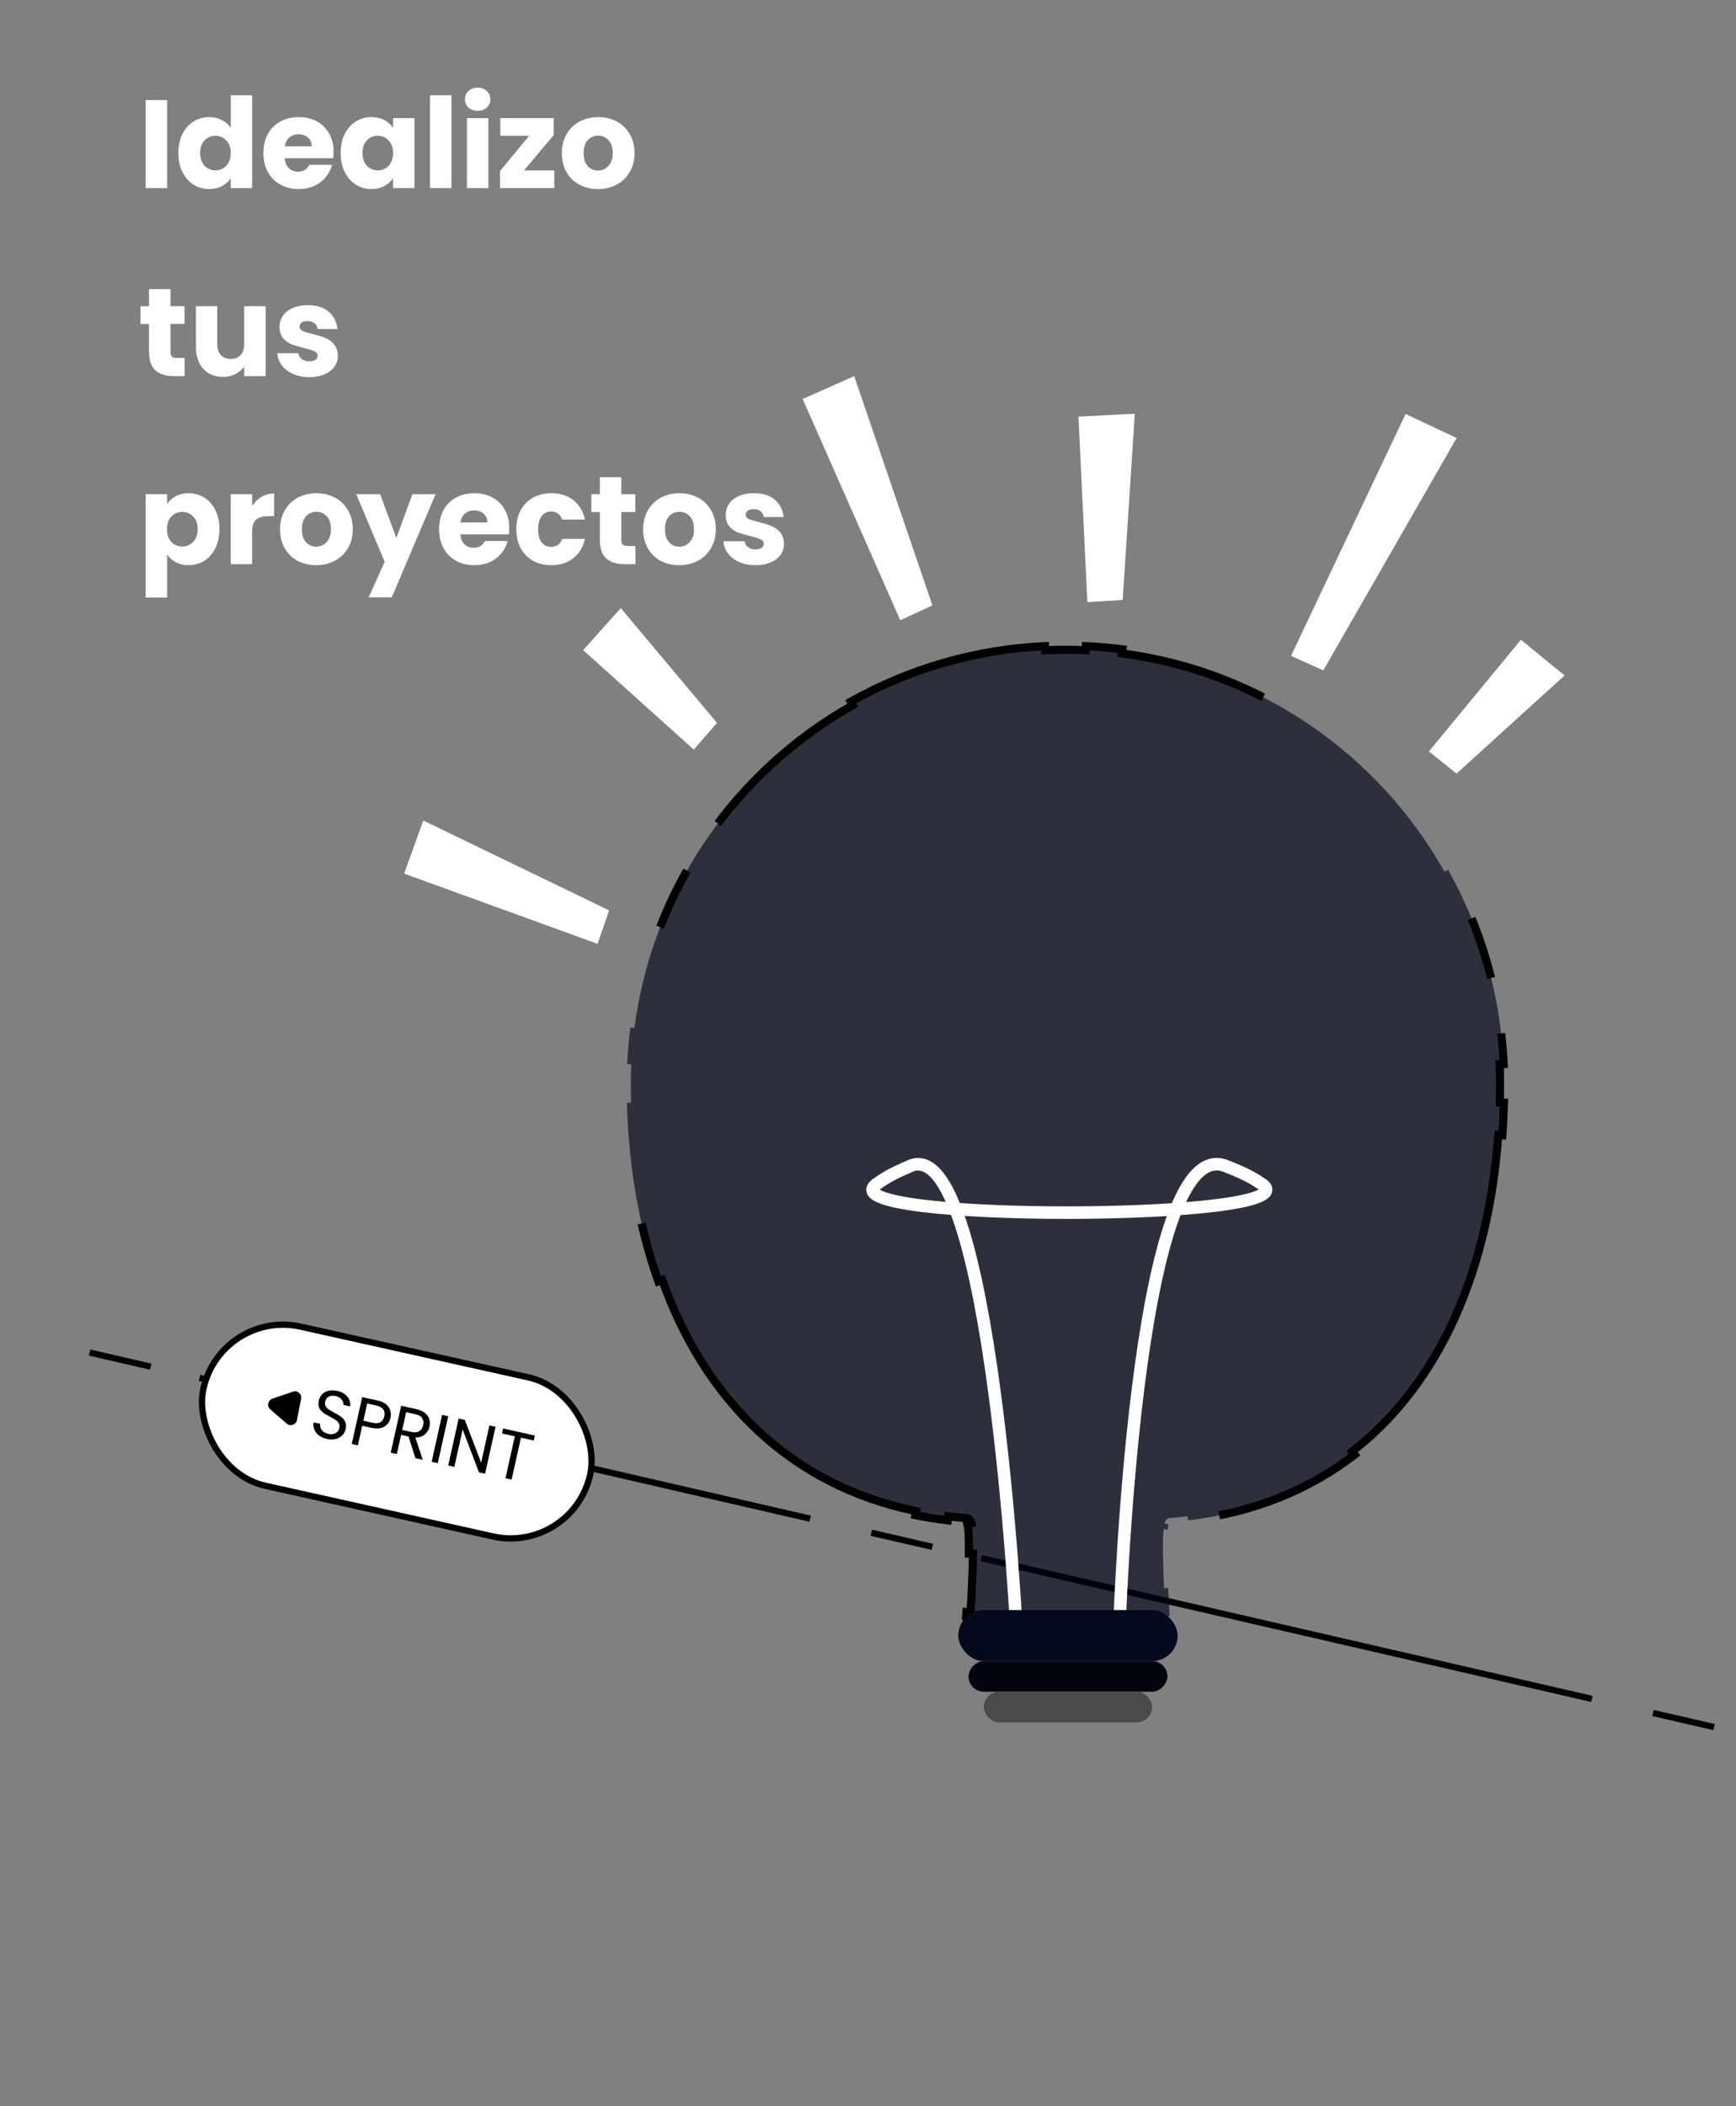 <svg width="277" height="336" viewBox="0 0 277 336" fill="none" xmlns="http://www.w3.org/2000/svg">
<rect x="0" y="0" width="277" height="336" fill="#808080" stroke="none"/>
<g clip-path="url(#clip0_259_693)">
<path d="M273.5 275.5L11 215" stroke="black" stroke-dasharray="10 10 100 8"/>
<path d="M155.091 258.436H164.724V257.786H183.989V258.436H185.723V257.786H186.643C186.587 256.911 186.484 255.24 186.393 253.321L185.743 253.352C185.586 250.06 185.457 245.964 185.664 243.934L186.31 243.999C186.345 243.658 186.39 243.378 186.446 243.175L185.819 243.003C185.858 242.861 185.915 242.698 186.005 242.556C186.087 242.426 186.285 242.181 186.638 242.155C187.604 242.083 188.556 241.991 189.494 241.879L189.57 242.525C200.123 241.273 208.964 237.593 216.144 232.049L215.747 231.535C229.877 220.626 237.547 202.354 239.068 181.05L239.716 181.096C239.838 179.38 239.921 177.646 239.964 175.894L239.315 175.878C239.338 174.924 239.35 173.964 239.35 173C239.35 171.919 239.325 170.844 239.276 169.775L239.926 169.746C239.412 158.521 236.255 147.986 231.062 138.748L230.495 139.067C220.009 120.412 201.144 107.1 179.005 104.229L179.089 103.585C177.167 103.336 175.221 103.164 173.254 103.074L173.225 103.724C172.156 103.675 171.081 103.65 170 103.65C168.919 103.65 167.844 103.675 166.775 103.724L166.746 103.074C155.521 103.588 144.986 106.745 135.748 111.938L136.067 112.505C117.412 122.991 104.1 141.856 101.229 163.995L100.585 163.911C100.336 165.833 100.164 167.779 100.074 169.746L100.724 169.775C100.675 170.844 100.65 171.919 100.65 173C100.65 173.969 100.662 174.932 100.687 175.891L100.038 175.908C100.303 186.125 101.973 195.778 105.056 204.408L105.668 204.19C112.396 223.029 125.882 236.896 146.194 241.056L146.063 241.692C147.74 242.036 149.462 242.314 151.23 242.523L151.307 241.878C152.25 241.99 153.206 242.082 154.176 242.155C154.529 242.181 154.727 242.426 154.809 242.556C154.899 242.698 154.956 242.861 154.995 243.003L154.368 243.175C154.574 243.923 154.627 245.717 154.601 247.824L155.251 247.831C155.212 251.119 154.986 255.154 154.86 257.181L154.212 257.141C154.196 257.387 154.183 257.604 154.171 257.786H155.091V258.436Z" fill="#000517" fill-opacity="0.65" stroke="black" stroke-width="1.3" stroke-dasharray="10 50 100 9"/>
<path d="M178.546 261.314C178.546 261.314 180.988 180.083 195.639 186.023C197.945 186.958 199.277 187.477 201.337 188.872C210.156 194.84 131.235 195.084 139.883 188.872C141.789 187.503 143.032 186.982 145.174 186.023C158.197 180.191 162.267 261.314 162.267 261.314" stroke="white" stroke-width="2"/>
<rect x="152.906" y="256.841" width="35" height="8.14" rx="4.07" fill="#04091D"/>
<rect width="31.744" height="4.884" rx="2.442" transform="matrix(1 0 0 -1 154.535 269.859)" fill="#03050D"/>
<rect x="156.977" y="269.859" width="26.86" height="4.884" rx="2.442" fill="#4A4A4A"/>
<path d="M26.66 15.96V30H23.24V15.96H26.66ZM28.458 24.4C28.458 23.253 28.672 22.247 29.098 21.38C29.538 20.513 30.132 19.847 30.878 19.38C31.625 18.913 32.458 18.68 33.378 18.68C34.112 18.68 34.778 18.833 35.378 19.14C35.992 19.447 36.472 19.86 36.818 20.38V15.2H40.238V30H36.818V28.4C36.498 28.933 36.038 29.36 35.438 29.68C34.852 30 34.165 30.16 33.378 30.16C32.458 30.16 31.625 29.927 30.878 29.46C30.132 28.98 29.538 28.307 29.098 27.44C28.672 26.56 28.458 25.547 28.458 24.4ZM36.818 24.42C36.818 23.567 36.578 22.893 36.098 22.4C35.632 21.907 35.058 21.66 34.378 21.66C33.698 21.66 33.118 21.907 32.638 22.4C32.172 22.88 31.938 23.547 31.938 24.4C31.938 25.253 32.172 25.933 32.638 26.44C33.118 26.933 33.698 27.18 34.378 27.18C35.058 27.18 35.632 26.933 36.098 26.44C36.578 25.947 36.818 25.273 36.818 24.42ZM53.233 24.24C53.233 24.56 53.213 24.893 53.173 25.24H45.433C45.486 25.933 45.706 26.467 46.093 26.84C46.493 27.2 46.979 27.38 47.553 27.38C48.406 27.38 48.999 27.02 49.333 26.3H52.973C52.786 27.033 52.446 27.693 51.953 28.28C51.473 28.867 50.866 29.327 50.133 29.66C49.399 29.993 48.579 30.16 47.673 30.16C46.579 30.16 45.606 29.927 44.753 29.46C43.899 28.993 43.233 28.327 42.753 27.46C42.273 26.593 42.033 25.58 42.033 24.42C42.033 23.26 42.266 22.247 42.733 21.38C43.213 20.513 43.879 19.847 44.733 19.38C45.586 18.913 46.566 18.68 47.673 18.68C48.753 18.68 49.713 18.907 50.553 19.36C51.393 19.813 52.046 20.46 52.513 21.3C52.993 22.14 53.233 23.12 53.233 24.24ZM49.733 23.34C49.733 22.753 49.533 22.287 49.133 21.94C48.733 21.593 48.233 21.42 47.633 21.42C47.059 21.42 46.573 21.587 46.173 21.92C45.786 22.253 45.546 22.727 45.453 23.34H49.733ZM54.357 24.4C54.357 23.253 54.57 22.247 54.997 21.38C55.437 20.513 56.03 19.847 56.777 19.38C57.523 18.913 58.357 18.68 59.277 18.68C60.063 18.68 60.75 18.84 61.337 19.16C61.937 19.48 62.397 19.9 62.717 20.42V18.84H66.137V30H62.717V28.42C62.383 28.94 61.917 29.36 61.317 29.68C60.73 30 60.044 30.16 59.257 30.16C58.35 30.16 57.523 29.927 56.777 29.46C56.03 28.98 55.437 28.307 54.997 27.44C54.57 26.56 54.357 25.547 54.357 24.4ZM62.717 24.42C62.717 23.567 62.477 22.893 61.997 22.4C61.53 21.907 60.957 21.66 60.277 21.66C59.597 21.66 59.017 21.907 58.537 22.4C58.07 22.88 57.837 23.547 57.837 24.4C57.837 25.253 58.07 25.933 58.537 26.44C59.017 26.933 59.597 27.18 60.277 27.18C60.957 27.18 61.53 26.933 61.997 26.44C62.477 25.947 62.717 25.273 62.717 24.42ZM72.031 15.2V30H68.611V15.2H72.031ZM76.23 17.68C75.629 17.68 75.136 17.507 74.749 17.16C74.376 16.8 74.189 16.36 74.189 15.84C74.189 15.307 74.376 14.867 74.749 14.52C75.136 14.16 75.629 13.98 76.23 13.98C76.816 13.98 77.296 14.16 77.669 14.52C78.056 14.867 78.249 15.307 78.249 15.84C78.249 16.36 78.056 16.8 77.669 17.16C77.296 17.507 76.816 17.68 76.23 17.68ZM77.93 18.84V30H74.51V18.84H77.93ZM83.608 27.18H88.448V30H79.788V27.28L84.428 21.66H79.828V18.84H88.348V21.56L83.608 27.18ZM95.41 30.16C94.317 30.16 93.33 29.927 92.45 29.46C91.583 28.993 90.897 28.327 90.39 27.46C89.897 26.593 89.65 25.58 89.65 24.42C89.65 23.273 89.903 22.267 90.41 21.4C90.916 20.52 91.61 19.847 92.49 19.38C93.37 18.913 94.356 18.68 95.45 18.68C96.543 18.68 97.53 18.913 98.41 19.38C99.29 19.847 99.983 20.52 100.49 21.4C100.997 22.267 101.25 23.273 101.25 24.42C101.25 25.567 100.99 26.58 100.47 27.46C99.963 28.327 99.263 28.993 98.37 29.46C97.49 29.927 96.503 30.16 95.41 30.16ZM95.41 27.2C96.063 27.2 96.617 26.96 97.07 26.48C97.537 26 97.77 25.313 97.77 24.42C97.77 23.527 97.543 22.84 97.09 22.36C96.65 21.88 96.103 21.64 95.45 21.64C94.783 21.64 94.23 21.88 93.79 22.36C93.35 22.827 93.13 23.513 93.13 24.42C93.13 25.313 93.343 26 93.77 26.48C94.21 26.96 94.757 27.2 95.41 27.2ZM29.46 57.1V60H27.72C26.48 60 25.513 59.7 24.82 59.1C24.127 58.487 23.78 57.493 23.78 56.12V51.68H22.42V48.84H23.78V46.12H27.2V48.84H29.44V51.68H27.2V56.16C27.2 56.493 27.28 56.733 27.44 56.88C27.6 57.027 27.867 57.1 28.24 57.1H29.46ZM42.385 48.84V60H38.965V58.48C38.618 58.973 38.145 59.373 37.545 59.68C36.958 59.973 36.305 60.12 35.585 60.12C34.732 60.12 33.978 59.933 33.325 59.56C32.672 59.173 32.165 58.62 31.805 57.9C31.445 57.18 31.265 56.333 31.265 55.36V48.84H34.665V54.9C34.665 55.647 34.858 56.227 35.245 56.64C35.632 57.053 36.152 57.26 36.805 57.26C37.472 57.26 37.998 57.053 38.385 56.64C38.772 56.227 38.965 55.647 38.965 54.9V48.84H42.385ZM49.382 60.16C48.408 60.16 47.542 59.993 46.782 59.66C46.022 59.327 45.422 58.873 44.982 58.3C44.542 57.713 44.295 57.06 44.242 56.34H47.622C47.662 56.727 47.842 57.04 48.162 57.28C48.482 57.52 48.875 57.64 49.342 57.64C49.768 57.64 50.095 57.56 50.322 57.4C50.562 57.227 50.682 57.007 50.682 56.74C50.682 56.42 50.515 56.187 50.182 56.04C49.848 55.88 49.308 55.707 48.562 55.52C47.762 55.333 47.095 55.14 46.562 54.94C46.028 54.727 45.568 54.4 45.182 53.96C44.795 53.507 44.602 52.9 44.602 52.14C44.602 51.5 44.775 50.92 45.122 50.4C45.482 49.867 46.002 49.447 46.682 49.14C47.375 48.833 48.195 48.68 49.142 48.68C50.542 48.68 51.642 49.027 52.442 49.72C53.255 50.413 53.722 51.333 53.842 52.48H50.682C50.628 52.093 50.455 51.787 50.162 51.56C49.882 51.333 49.508 51.22 49.042 51.22C48.642 51.22 48.335 51.3 48.122 51.46C47.908 51.607 47.802 51.813 47.802 52.08C47.802 52.4 47.968 52.64 48.302 52.8C48.648 52.96 49.182 53.12 49.902 53.28C50.728 53.493 51.402 53.707 51.922 53.92C52.442 54.12 52.895 54.453 53.282 54.92C53.682 55.373 53.888 55.987 53.902 56.76C53.902 57.413 53.715 58 53.342 58.52C52.982 59.027 52.455 59.427 51.762 59.72C51.082 60.013 50.288 60.16 49.382 60.16ZM26.66 80.42C26.993 79.9 27.453 79.48 28.04 79.16C28.627 78.84 29.313 78.68 30.1 78.68C31.02 78.68 31.853 78.913 32.6 79.38C33.347 79.847 33.933 80.513 34.36 81.38C34.8 82.247 35.02 83.253 35.02 84.4C35.02 85.547 34.8 86.56 34.36 87.44C33.933 88.307 33.347 88.98 32.6 89.46C31.853 89.927 31.02 90.16 30.1 90.16C29.327 90.16 28.64 90 28.04 89.68C27.453 89.36 26.993 88.947 26.66 88.44V95.32H23.24V78.84H26.66V80.42ZM31.54 84.4C31.54 83.547 31.3 82.88 30.82 82.4C30.353 81.907 29.773 81.66 29.08 81.66C28.4 81.66 27.82 81.907 27.34 82.4C26.873 82.893 26.64 83.567 26.64 84.42C26.64 85.273 26.873 85.947 27.34 86.44C27.82 86.933 28.4 87.18 29.08 87.18C29.76 87.18 30.34 86.933 30.82 86.44C31.3 85.933 31.54 85.253 31.54 84.4ZM40.234 80.7C40.634 80.087 41.134 79.607 41.734 79.26C42.334 78.9 43.001 78.72 43.734 78.72V82.34H42.794C41.941 82.34 41.301 82.527 40.874 82.9C40.448 83.26 40.234 83.9 40.234 84.82V90H36.814V78.84H40.234V80.7ZM50.449 90.16C49.356 90.16 48.369 89.927 47.489 89.46C46.622 88.993 45.936 88.327 45.429 87.46C44.936 86.593 44.689 85.58 44.689 84.42C44.689 83.273 44.942 82.267 45.449 81.4C45.956 80.52 46.649 79.847 47.529 79.38C48.409 78.913 49.396 78.68 50.489 78.68C51.582 78.68 52.569 78.913 53.449 79.38C54.329 79.847 55.022 80.52 55.529 81.4C56.036 82.267 56.289 83.273 56.289 84.42C56.289 85.567 56.029 86.58 55.509 87.46C55.002 88.327 54.302 88.993 53.409 89.46C52.529 89.927 51.542 90.16 50.449 90.16ZM50.449 87.2C51.102 87.2 51.656 86.96 52.109 86.48C52.576 86 52.809 85.313 52.809 84.42C52.809 83.527 52.582 82.84 52.129 82.36C51.689 81.88 51.142 81.64 50.489 81.64C49.822 81.64 49.269 81.88 48.829 82.36C48.389 82.827 48.169 83.513 48.169 84.42C48.169 85.313 48.382 86 48.809 86.48C49.249 86.96 49.796 87.2 50.449 87.2ZM69.503 78.84L62.503 95.3H58.823L61.383 89.62L56.843 78.84H60.663L63.243 85.82L65.803 78.84H69.503ZM81.26 84.24C81.26 84.56 81.24 84.893 81.2 85.24H73.46C73.513 85.933 73.733 86.467 74.12 86.84C74.52 87.2 75.007 87.38 75.58 87.38C76.433 87.38 77.027 87.02 77.36 86.3H81C80.813 87.033 80.473 87.693 79.98 88.28C79.5 88.867 78.893 89.327 78.16 89.66C77.427 89.993 76.607 90.16 75.7 90.16C74.607 90.16 73.633 89.927 72.78 89.46C71.927 88.993 71.26 88.327 70.78 87.46C70.3 86.593 70.06 85.58 70.06 84.42C70.06 83.26 70.293 82.247 70.76 81.38C71.24 80.513 71.907 79.847 72.76 79.38C73.613 78.913 74.593 78.68 75.7 78.68C76.78 78.68 77.74 78.907 78.58 79.36C79.42 79.813 80.073 80.46 80.54 81.3C81.02 82.14 81.26 83.12 81.26 84.24ZM77.76 83.34C77.76 82.753 77.56 82.287 77.16 81.94C76.76 81.593 76.26 81.42 75.66 81.42C75.087 81.42 74.6 81.587 74.2 81.92C73.813 82.253 73.573 82.727 73.48 83.34H77.76ZM82.384 84.42C82.384 83.26 82.618 82.247 83.084 81.38C83.564 80.513 84.224 79.847 85.064 79.38C85.918 78.913 86.891 78.68 87.984 78.68C89.384 78.68 90.551 79.047 91.484 79.78C92.431 80.513 93.051 81.547 93.344 82.88H89.704C89.398 82.027 88.804 81.6 87.924 81.6C87.298 81.6 86.798 81.847 86.424 82.34C86.051 82.82 85.864 83.513 85.864 84.42C85.864 85.327 86.051 86.027 86.424 86.52C86.798 87 87.298 87.24 87.924 87.24C88.804 87.24 89.398 86.813 89.704 85.96H93.344C93.051 87.267 92.431 88.293 91.484 89.04C90.538 89.787 89.371 90.16 87.984 90.16C86.891 90.16 85.918 89.927 85.064 89.46C84.224 88.993 83.564 88.327 83.084 87.46C82.618 86.593 82.384 85.58 82.384 84.42ZM101.394 87.1V90H99.654C98.414 90 97.447 89.7 96.754 89.1C96.06 88.487 95.714 87.493 95.714 86.12V81.68H94.354V78.84H95.714V76.12H99.134V78.84H101.374V81.68H99.134V86.16C99.134 86.493 99.214 86.733 99.374 86.88C99.534 87.027 99.8 87.1 100.174 87.1H101.394ZM108.379 90.16C107.285 90.16 106.299 89.927 105.419 89.46C104.552 88.993 103.865 88.327 103.359 87.46C102.865 86.593 102.619 85.58 102.619 84.42C102.619 83.273 102.872 82.267 103.379 81.4C103.885 80.52 104.579 79.847 105.459 79.38C106.339 78.913 107.325 78.68 108.419 78.68C109.512 78.68 110.499 78.913 111.379 79.38C112.259 79.847 112.952 80.52 113.459 81.4C113.965 82.267 114.219 83.273 114.219 84.42C114.219 85.567 113.959 86.58 113.439 87.46C112.932 88.327 112.232 88.993 111.339 89.46C110.459 89.927 109.472 90.16 108.379 90.16ZM108.379 87.2C109.032 87.2 109.585 86.96 110.039 86.48C110.505 86 110.739 85.313 110.739 84.42C110.739 83.527 110.512 82.84 110.059 82.36C109.619 81.88 109.072 81.64 108.419 81.64C107.752 81.64 107.199 81.88 106.759 82.36C106.319 82.827 106.099 83.513 106.099 84.42C106.099 85.313 106.312 86 106.739 86.48C107.179 86.96 107.725 87.2 108.379 87.2ZM120.573 90.16C119.6 90.16 118.733 89.993 117.973 89.66C117.213 89.327 116.613 88.873 116.173 88.3C115.733 87.713 115.486 87.06 115.433 86.34H118.813C118.853 86.727 119.033 87.04 119.353 87.28C119.673 87.52 120.066 87.64 120.533 87.64C120.96 87.64 121.286 87.56 121.513 87.4C121.753 87.227 121.873 87.007 121.873 86.74C121.873 86.42 121.706 86.187 121.373 86.04C121.04 85.88 120.5 85.707 119.753 85.52C118.953 85.333 118.286 85.14 117.753 84.94C117.22 84.727 116.76 84.4 116.373 83.96C115.986 83.507 115.793 82.9 115.793 82.14C115.793 81.5 115.966 80.92 116.313 80.4C116.673 79.867 117.193 79.447 117.873 79.14C118.566 78.833 119.386 78.68 120.333 78.68C121.733 78.68 122.833 79.027 123.633 79.72C124.446 80.413 124.913 81.333 125.033 82.48H121.873C121.82 82.093 121.646 81.787 121.353 81.56C121.073 81.333 120.7 81.22 120.233 81.22C119.833 81.22 119.526 81.3 119.313 81.46C119.1 81.607 118.993 81.813 118.993 82.08C118.993 82.4 119.16 82.64 119.493 82.8C119.84 82.96 120.373 83.12 121.093 83.28C121.92 83.493 122.593 83.707 123.113 83.92C123.633 84.12 124.086 84.453 124.473 84.92C124.873 85.373 125.08 85.987 125.093 86.76C125.093 87.413 124.906 88 124.533 88.52C124.173 89.027 123.646 89.427 122.953 89.72C122.273 90.013 121.48 90.16 120.573 90.16Z" fill="white"/>
<path d="M224.28 66.035L232.421 69.872L211.148 106.943L206 104.621L224.28 66.035Z" fill="white"/>
<path d="M64.49 139.357L67.541 130.889L97.196 145.225L95.35 150.562L64.49 139.357Z" fill="white"/>
<path d="M242.681 102.051L249.647 107.75L232.403 123.405L228 119.869L242.681 102.051Z" fill="white"/>
<path d="M172.081 66.456L181.07 66L179.137 95.704L173.501 96.056L172.081 66.456Z" fill="white"/>
<path d="M128.074 63.652L136.3 60L148.781 96.574L143.655 98.944L128.074 63.652Z" fill="white"/>
<path d="M93.054 103.714L99.048 97L114.415 115.323L110.694 119.57L93.054 103.714Z" fill="white"/>
<rect x="35.291" y="208.801" width="63.216" height="26" rx="13" transform="rotate(12.552 35.291 208.801)" fill="white"/>
<path d="M43.129 224.822C42.548 224.317 42.731 223.372 43.459 223.121L46.734 221.993C47.462 221.742 48.189 222.373 48.042 223.129L47.382 226.529C47.235 227.285 46.325 227.599 45.744 227.094L43.129 224.822Z" fill="black"/>
<path d="M52.18 229.545C51.686 229.435 51.262 229.25 50.906 228.991C50.56 228.726 50.31 228.414 50.156 228.057C50.004 227.693 49.97 227.306 50.054 226.896L51.096 227.128C51.053 227.487 51.13 227.816 51.327 228.115C51.532 228.409 51.878 228.61 52.364 228.718C52.83 228.822 53.22 228.788 53.536 228.618C53.861 228.443 54.064 228.172 54.145 227.807C54.209 227.521 54.182 227.271 54.064 227.057C53.947 226.843 53.78 226.663 53.564 226.517C53.349 226.371 53.053 226.2 52.676 226.004C52.211 225.765 51.842 225.548 51.57 225.352C51.305 225.158 51.096 224.901 50.941 224.581C50.796 224.255 50.775 223.86 50.879 223.395C50.97 222.987 51.154 222.648 51.432 222.38C51.709 222.111 52.053 221.932 52.464 221.843C52.882 221.756 53.334 221.766 53.82 221.875C54.522 222.031 55.056 222.334 55.421 222.783C55.794 223.235 55.945 223.756 55.873 224.349L54.799 224.11C54.827 223.816 54.733 223.532 54.515 223.258C54.3 222.977 53.974 222.788 53.537 222.691C53.129 222.6 52.773 222.633 52.467 222.791C52.163 222.941 51.969 223.206 51.885 223.585C51.824 223.857 51.85 224.096 51.962 224.301C52.081 224.508 52.241 224.682 52.442 224.825C52.652 224.962 52.949 225.133 53.331 225.338C53.795 225.584 54.162 225.809 54.432 226.012C54.704 226.207 54.916 226.469 55.069 226.796C55.223 227.116 55.248 227.512 55.142 227.984C55.061 228.349 54.888 228.671 54.623 228.95C54.358 229.229 54.013 229.427 53.589 229.543C53.165 229.659 52.696 229.659 52.18 229.545ZM62.308 226.165C62.169 226.788 61.839 227.259 61.317 227.578C60.804 227.892 60.111 227.952 59.237 227.758L57.799 227.437L57.103 230.562L56.126 230.344L57.792 222.861L60.208 223.398C61.053 223.586 61.648 223.933 61.994 224.438C62.347 224.945 62.451 225.521 62.308 226.165ZM59.417 226.952C59.961 227.074 60.388 227.045 60.698 226.866C61.008 226.687 61.212 226.379 61.309 225.943C61.515 225.019 61.088 224.44 60.029 224.204L58.59 223.883L57.978 226.632L59.417 226.952ZM66.284 232.606L65.183 229.149L64.002 228.886L63.321 231.946L62.344 231.729L64.01 224.245L66.426 224.783C66.991 224.909 67.446 225.111 67.789 225.391C68.14 225.672 68.375 225.998 68.495 226.371C68.615 226.743 68.628 227.14 68.534 227.562C68.419 228.078 68.168 228.499 67.78 228.826C67.398 229.154 66.897 229.316 66.274 229.313L67.455 232.867L66.284 232.606ZM64.177 228.102L65.615 228.423C66.145 228.541 66.571 228.5 66.893 228.302C67.217 228.096 67.428 227.774 67.525 227.338C67.624 226.894 67.568 226.521 67.357 226.219C67.154 225.918 66.783 225.708 66.247 225.588L64.808 225.268L64.177 228.102ZM71.519 225.917L69.853 233.401L68.876 233.183L70.543 225.699L71.519 225.917ZM77.403 235.081L76.425 234.864L73.822 228.03L72.496 233.989L71.519 233.771L73.187 226.277L74.164 226.494L76.77 233.318L78.094 227.369L79.071 227.587L77.403 235.081ZM85.341 228.994L85.164 229.789L83.124 229.334L81.634 236.024L80.657 235.806L82.147 229.117L80.096 228.66L80.273 227.866L85.341 228.994Z" fill="black"/>
<rect x="35.291" y="208.801" width="63.216" height="26" rx="13" transform="rotate(12.552 35.291 208.801)" stroke="black"/>
</g>
<defs>
<clipPath id="clip0_259_693">
<rect width="277" height="336" fill="white"/>
</clipPath>
</defs>
</svg>
